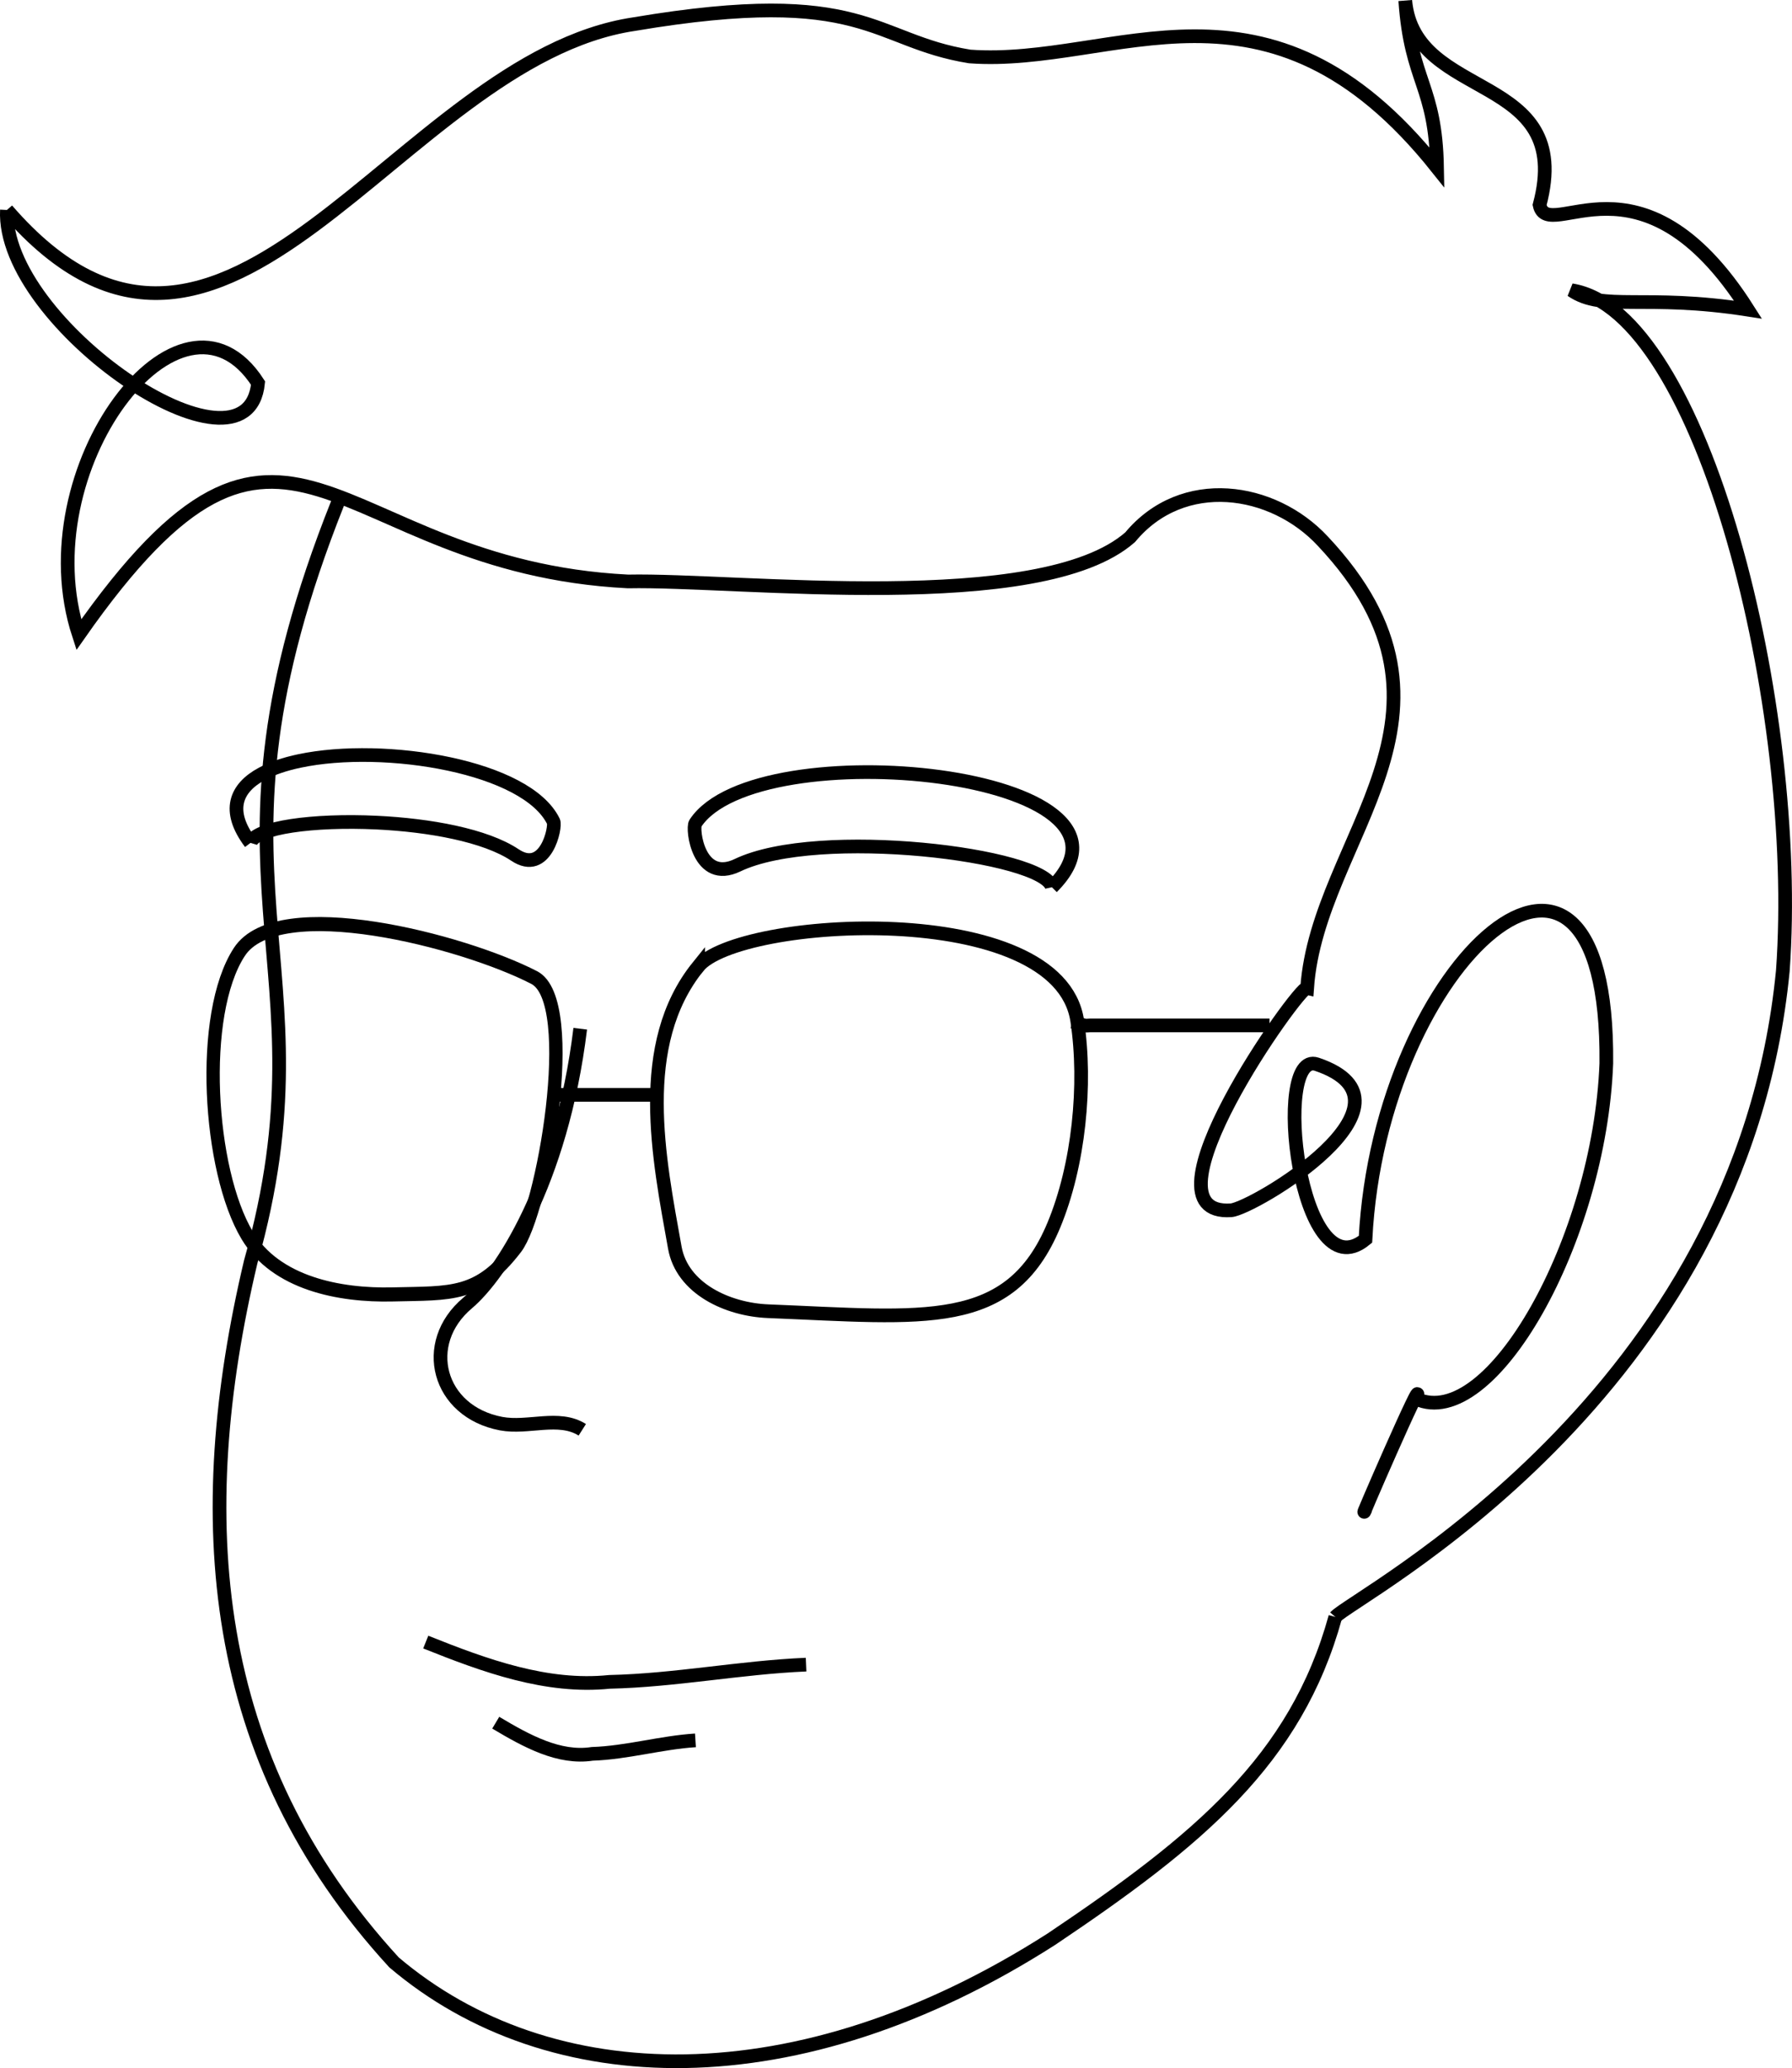<?xml version="1.0" encoding="UTF-8" standalone="no"?>
<svg
   xmlns:dc="http://purl.org/dc/elements/1.1/"
   xmlns:cc="http://creativecommons.org/ns#"
   xmlns:rdf="http://www.w3.org/1999/02/22-rdf-syntax-ns#"
   xmlns:svg="http://www.w3.org/2000/svg"
   xmlns="http://www.w3.org/2000/svg"
   id="svg4649"
   version="1.1"
   viewBox="0 0 65.493 75.58"
   height="75.58mm"
   width="65.493mm">
  <defs
     id="defs4643">
    <clipPath
       id="clipPath4613"
       clipPathUnits="userSpaceOnUse">
      <rect
         ry="2.673"
         y="185.308"
         x="34.602"
         height="79.186"
         width="77.09"
         id="rect4615"
         style="fill:none;fill-opacity:1;stroke:#2b2200;stroke-width:1.017;stroke-miterlimit:4;stroke-dasharray:none;stroke-opacity:1" />
    </clipPath>
  </defs>
  <g
     transform="translate(-57.255,-107.94)"
     id="layer1">
    <g
       clip-path="url(#clipPath4613)"
       style="stroke-width:0.5;stroke-miterlimit:4;stroke-dasharray:none"
       transform="translate(17.685,-79.022)"
       id="g4607">
      <g
         style="stroke-width:0.5;stroke-miterlimit:4;stroke-dasharray:none"
         id="g4590">
        <path
           id="path5044"
           d="m 39.823,194.636 c -0.211,4.148 8.789,10.273 9.178,6.326 -2.808,-4.37 -8.528,3.158 -6.551,9.197 7.669,-10.961 9.096,-2.501 20.07,-1.947 4.032,-0.083 15.073,1.269 18.354,-1.616 1.919,-2.316 5.22,-1.818 7.041,0.144 5.954,6.329 -0.185,10.81 -0.572,16.324 -0.298,-0.078 -6.298,8.374 -2.78,8.13 0.785,-0.054 7.316,-3.921 3.135,-5.336 -1.655,-0.56 -0.655,8.403 1.777,6.395 0.519,-10.234 8.906,-17.574 8.802,-6.431 -0.244,6.455 -4.226,13.501 -6.949,12.262 0.431,-1.294 -2.296,5 -1.848,4.031"
           style="fill:none;fill-rule:evenodd;stroke:#000000;stroke-width:0.5;stroke-linecap:butt;stroke-linejoin:miter;stroke-miterlimit:4;stroke-dasharray:none;stroke-opacity:1" />
      </g>
      <path
         style="fill:none;fill-rule:evenodd;stroke:#000000;stroke-width:0.5;stroke-linecap:butt;stroke-linejoin:miter;stroke-miterlimit:4;stroke-dasharray:none;stroke-opacity:1"
         d="m 51.913,205.343 c -5.505,13.813 -0.062,16.705 -3.18,27.736 -2.208,9.325 -1.588,18.166 5.238,25.603 5.671,4.814 14.741,5.097 24.03,-0.852 5.361,-3.603 8.93,-6.539 10.372,-11.774"
         id="path5046" />
      <path
         id="path5150"
         d="m 88.373,246.056 c 0.64,-0.736 14.833,-7.954 16.355,-23.617 0.689,-9.601 -2.933,-24.118 -7.724,-24.869 1.154,0.793 2.678,0.118 6.451,0.709 -3.913,-6.172 -7.311,-2.37 -7.617,-3.825 1.31,-4.912 -4.576,-3.739 -4.909,-7.47 0.206,2.997 1.109,3.079 1.162,6.103 -6.201,-7.778 -11.765,-3.671 -17.08,-4.061 -3.579,-0.577 -3.782,-2.612 -12.267,-1.182 -8.65,1.287 -14.894,16.063 -22.921,6.792"
         style="fill:none;fill-rule:evenodd;stroke:#000000;stroke-width:0.5;stroke-linecap:butt;stroke-linejoin:miter;stroke-miterlimit:4;stroke-dasharray:none;stroke-opacity:1" />
      <g
         style="stroke-width:0.5;stroke-miterlimit:4;stroke-dasharray:none"
         id="g4674"
         transform="rotate(7.867,83.93,214.738)">
        <path
           id="path4631"
           d="m 78.708,220.154 c -0.42,-1.142 -8.76,-1.032 -11.494,0.776 -1.317,0.871 -1.837,-1.093 -1.734,-1.309 1.748,-3.675 16.841,-4.236 13.228,0.533"
           style="fill:none;fill-rule:evenodd;stroke:#000000;stroke-width:0.5;stroke-linecap:butt;stroke-linejoin:miter;stroke-miterlimit:4;stroke-dasharray:none;stroke-opacity:1" />
      </g>
      <g
         style="stroke-width:0.515;stroke-miterlimit:4;stroke-dasharray:none"
         id="g4755"
         transform="matrix(0.944,0,0,1.001,2.667,-0.121)">
        <path
           id="path4633"
           d="m 48.357,221.654 c 1.494,-2.166 8.663,-0.409 11.419,0.934 1.779,0.867 0.333,8.575 -0.716,9.863 -1.452,1.782 -2.473,1.653 -4.775,1.705 -2.056,0.046 -4.512,-0.404 -5.623,-2.156 -1.5,-2.367 -1.879,-8.065 -0.306,-10.345 z"
           style="fill:none;fill-rule:evenodd;stroke:#000000;stroke-width:0.515;stroke-linecap:butt;stroke-linejoin:miter;stroke-miterlimit:4;stroke-dasharray:none;stroke-opacity:1" />
      </g>
      <path
         style="fill:none;fill-rule:evenodd;stroke:#000000;stroke-width:0.5;stroke-linecap:butt;stroke-linejoin:miter;stroke-miterlimit:4;stroke-dasharray:none;stroke-opacity:1"
         d="m 65.085,222.288 c -2.298,2.849 -1.435,7.016 -0.852,10.273 0.268,1.498 1.935,2.263 3.413,2.322 5.728,0.23 8.832,0.715 10.438,-3.143 0.914,-2.196 1.206,-5.145 0.856,-7.471 -0.676,-4.497 -12.397,-3.787 -13.855,-1.98 z"
         id="path4635" />
      <path
         style="fill:none;fill-rule:evenodd;stroke:#000000;stroke-width:0.5;stroke-linecap:butt;stroke-linejoin:miter;stroke-miterlimit:4;stroke-dasharray:none;stroke-opacity:1"
         d="m 78.774,224.3 c 0.141,0.046 0.281,0.101 0.423,0.138 0.069,0.018 0.141,0 0.212,0 0.141,0 0.282,0 0.423,0 0.494,0 0.987,0 1.481,0 1.552,0 3.103,0 4.655,0"
         id="path4637" />
      <path
         style="fill:none;fill-rule:evenodd;stroke:#000000;stroke-width:0.5;stroke-linecap:butt;stroke-linejoin:miter;stroke-miterlimit:4;stroke-dasharray:none;stroke-opacity:1"
         d="m 59.716,226.975 h 3.761"
         id="path4639" />
      <path
         style="fill:none;fill-opacity:1;fill-rule:evenodd;stroke:#000000;stroke-width:0.5;stroke-linecap:butt;stroke-linejoin:miter;stroke-miterlimit:4;stroke-dasharray:none;stroke-opacity:1"
         d="m 60.776,224.559 c -0.687,5.655 -2.936,9.029 -4.117,10.024 -1.746,1.471 -1.086,3.969 1.223,4.408 0.987,0.188 2.113,-0.317 2.969,0.226"
         id="path4643" />
      <path
         id="path4631-3"
         d="m 48.726,217.767 c 0.17,-0.566 2.31,-0.85 4.608,-0.741 1.934,0.092 3.979,0.464 5.055,1.183 1.134,0.758 1.503,-1.03 1.41,-1.222 -0.487,-1.006 -2.016,-1.72 -3.81,-2.103 -1.823,-0.39 -3.921,-0.44 -5.478,-0.11 -0.527,0.111 -0.991,0.266 -1.363,0.466 -0.974,0.524 -1.305,1.357 -0.423,2.527"
         style="fill:none;fill-rule:evenodd;stroke:#000000;stroke-width:0.5;stroke-linecap:butt;stroke-linejoin:miter;stroke-miterlimit:4;stroke-dasharray:none;stroke-opacity:1" />
      <path
         style="fill:none;fill-rule:evenodd;stroke:#000000;stroke-width:0.5;stroke-linecap:butt;stroke-linejoin:miter;stroke-miterlimit:4;stroke-dasharray:none;stroke-opacity:1"
         d="m 55.13,246.975 c 2.169,0.868 4.418,1.689 6.714,1.454 2.402,-0.053 4.785,-0.528 7.185,-0.63"
         id="path4771" />
      <path
         style="fill:none;fill-rule:evenodd;stroke:#000000;stroke-width:0.5;stroke-linecap:butt;stroke-linejoin:miter;stroke-miterlimit:4;stroke-dasharray:none;stroke-opacity:1"
         d="m 57.688,249.921 c 1.139,0.68 2.32,1.324 3.526,1.139 1.262,-0.041 2.512,-0.413 3.773,-0.493"
         id="path4771-7" />
    </g>
  </g>
</svg>
